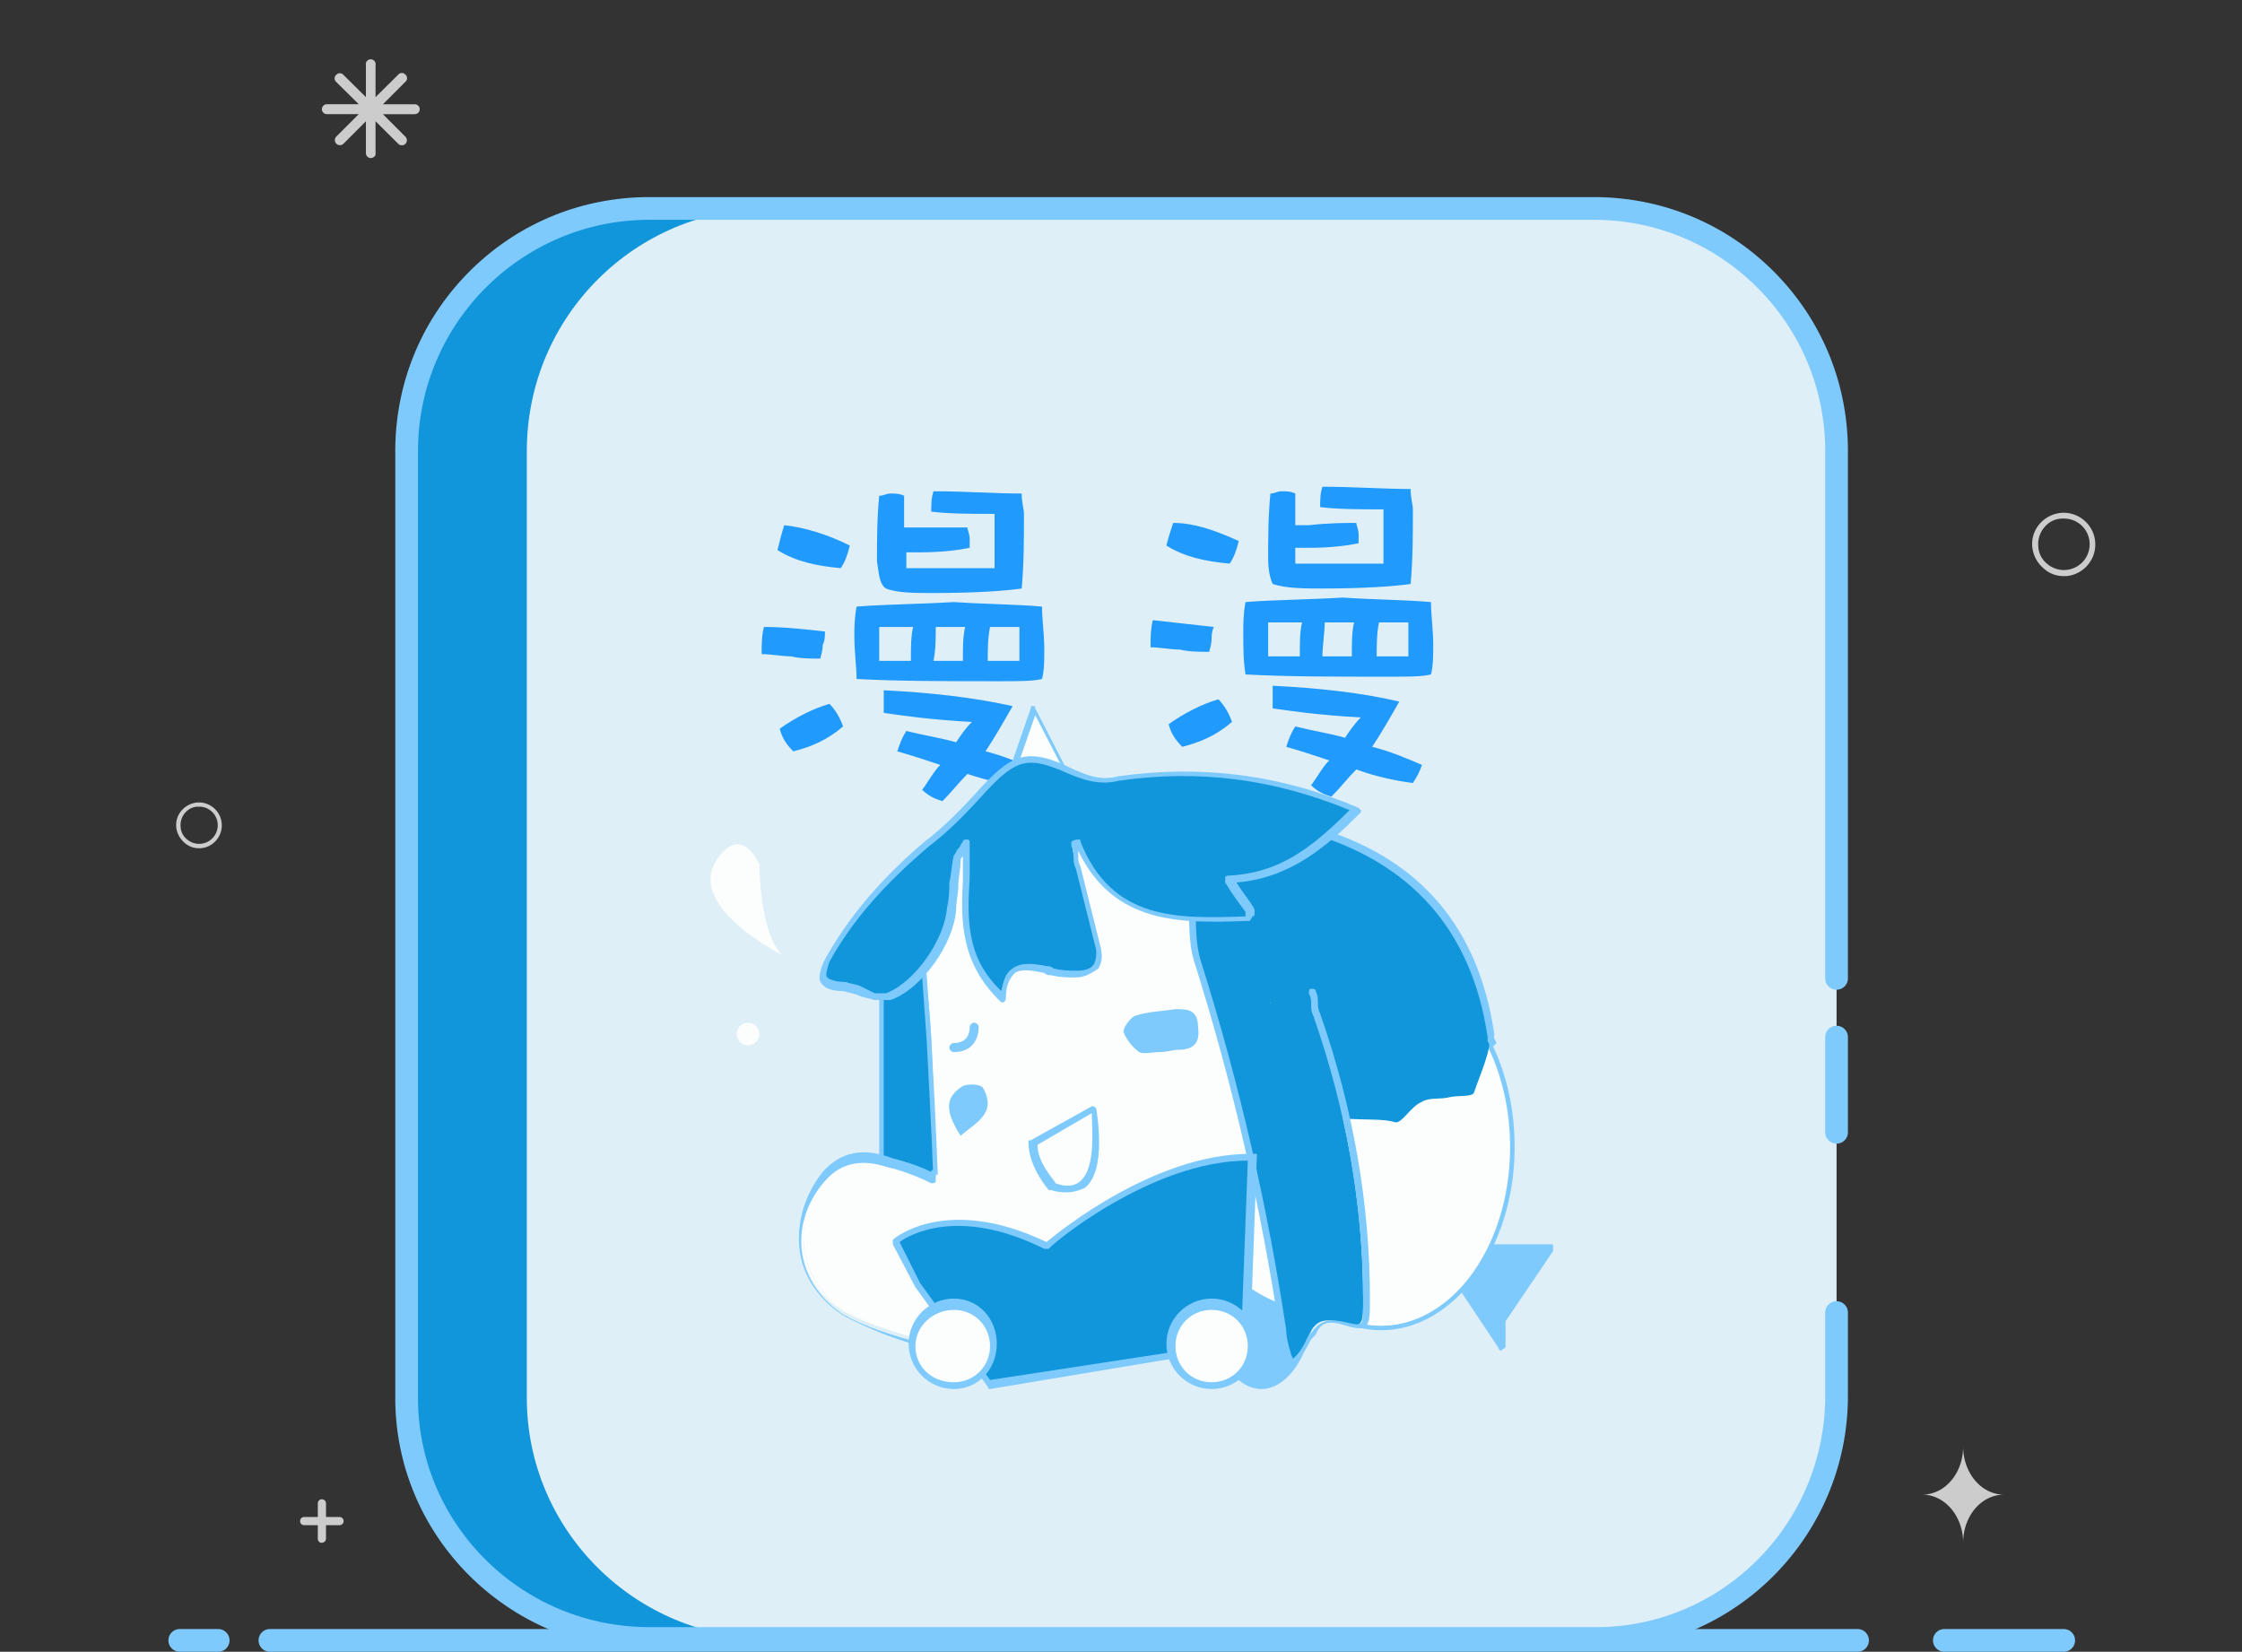 <?xml version="1.0" standalone="no"?><!DOCTYPE svg PUBLIC "-//W3C//DTD SVG 1.1//EN" "http://www.w3.org/Graphics/SVG/1.1/DTD/svg11.dtd"><svg t="1572590256678" class="icon" viewBox="0 0 1390 1024" version="1.1" xmlns="http://www.w3.org/2000/svg" p-id="1742" xmlns:xlink="http://www.w3.org/1999/xlink" width="271.484" height="200"><rect x="0" y="0" width="1390" height="1024" fill="#333333" stroke="none"/><defs><style type="text/css"></style></defs><path d="M1279.461 1023.999h-73.996a7.04 7.04 0 1 1 0-14.081h73.996a7.04 7.04 0 1 1 0 14.081zM1151.651 1023.999H167.345a7.04 7.04 0 1 1 0-14.081h984.305a7.04 7.04 0 1 1 0 14.081zM135.263 1023.999H111.46a7.04 7.04 0 1 1 0-14.081h23.803a7.04 7.04 0 1 1 0 14.081z" fill="#7ECAFC" p-id="1743"></path><path d="M137.455 510.422c-0.699-7.821-7.607-13.594-15.427-12.895a14.627 14.627 0 0 0-9.559 5.066 13.661 13.661 0 0 0-3.179 10.316 14.608 14.608 0 0 0 5.14 9.559 13.088 13.088 0 0 0 9.004 3.382h1.126c7.819-0.7 13.593-7.607 12.895-15.428z m-8.663 11.407a11.53 11.53 0 0 1-12.757-1.398 10.561 10.561 0 0 1-4.052-7.802 11.54 11.54 0 0 1 2.593-8.488 10.578 10.578 0 0 1 7.821-4.054h1.033a11.448 11.448 0 0 1 11.509 10.475 11.532 11.532 0 0 1-6.147 11.266zM1298.963 335.796c-0.969-10.821-10.528-18.81-21.347-17.841a20.222 20.222 0 0 0-13.224 7.008 18.902 18.902 0 0 0-4.401 14.274 20.211 20.211 0 0 0 7.114 13.225 18.108 18.108 0 0 0 12.457 4.679h1.559c10.819-0.966 18.807-10.524 17.842-21.346z m-11.987 15.782a15.956 15.956 0 0 1-17.652-1.935 14.608 14.608 0 0 1-5.608-10.795 15.966 15.966 0 0 1 3.588-11.746 14.639 14.639 0 0 1 10.822-5.608h1.431c8.28-0.075 15.222 6.242 15.922 14.494a15.947 15.947 0 0 1-8.502 15.589zM229.914 97.989a3.055 3.055 0 0 1-3.055-3.055V75.179l-13.951 13.953a3.132 3.132 0 0 1-4.429-4.427l13.955-13.953h-19.791a3.069 3.069 0 1 1 0-6.139h19.791l-13.955-13.786a2.916 2.916 0 0 1 0-4.427 2.915 2.915 0 0 1 2.216-1.016c0.851 0 1.657 0.369 2.213 1.016l13.951 13.819V40.461a3.051 3.051 0 0 1 4.693-3.164 3.043 3.043 0 0 1 1.278 3.164v19.757l14.089-13.954a2.918 2.918 0 0 1 4.429 0 2.918 2.918 0 0 1 0 4.427l-13.955 13.955h19.756a3.067 3.067 0 1 1 0 6.136h-19.756l13.955 13.956c0.791 0.787 1.098 1.941 0.81 3.022a3.138 3.138 0 0 1-2.213 2.216 3.135 3.135 0 0 1-3.025-0.813L232.83 75.178v19.756c0.337 1.711-1.372 3.054-3.051 3.054h0.135zM210.558 940.447h-8.444v-8.445c0-1.405-1.136-2.541-2.541-2.541s-2.541 1.136-2.541 2.541v8.445h-8.444a2.54 2.54 0 1 0 0 5.082h8.444v8.444a2.53 2.53 0 0 0 2.528 2.526l0.026-0.109a2.521 2.521 0 0 0 2.527-2.528v-8.331h8.444a2.542 2.542 0 0 0 0-5.083zM1217.116 896.687c0 16.738-11.335 29.904-25.352 29.904 14.058 0 25.352 13.391 25.352 29.905 0-16.741 11.336-29.905 25.348-29.905-14.058 0-25.348-13.386-25.348-29.904z m0 0" fill="#CCCCCC" p-id="1744"></path><path d="M988.199 129.231H402.55C319.269 129.231 252.104 196.396 252.104 279.676v586.994c0 81.935 67.164 149.094 150.446 149.094h586.992c81.936 0 149.096-67.159 149.096-150.443V279.676c-0.001-83.28-67.16-150.444-150.439-150.444z" fill="#DFEFF7" p-id="1745"></path><path d="M326.618 866.669v-586.994c0-83.28 67.164-150.444 150.446-150.444h-74.514C319.269 129.231 252.104 196.396 252.104 279.676v586.994c0 81.935 67.164 149.094 150.446 149.094h74.514c-83.281 0-150.446-67.159-150.446-149.094z" fill="#1296db" p-id="1746"></path><path d="M989.542 1022.804H402.55c-86.838 0-157.486-70.04-157.486-156.135v-586.994c0-42.159 16.356-81.733 46.054-111.431s69.273-46.054 111.431-46.054h585.649c42.157 0 81.732 16.356 111.429 46.054 29.696 29.699 46.051 69.272 46.051 111.431v326.868a7.04 7.04 0 1 1-14.081 0V279.676c0-79.073-64.329-143.404-143.399-143.404H402.55c-79.074 0-143.404 64.33-143.404 143.404v586.994c0 78.327 64.33 142.054 143.404 142.054h586.992c78.329 0 142.055-64.33 142.055-143.403v-51.587a7.04 7.04 0 1 1 14.081 0v51.587c-0.001 86.837-70.043 157.483-156.136 157.483z" fill="#7ECAFC" p-id="1747"></path><path d="M1138.637 709.004a7.04 7.04 0 0 1-7.04-7.04v-58.99a7.04 7.04 0 1 1 14.081 0v58.99a7.04 7.04 0 0 1-7.04 7.04z" fill="#7ECAFC" p-id="1748"></path><path d="M511.455 391.48c0 2.804 0 5.608-1.401 8.411 0 4.209-1.402 7.013-1.402 8.414-5.606 0-12.616 0-18.224-1.401-5.608 0-12.616-1.403-18.225-1.403 0-5.61 0-11.217 1.402-16.824 12.616-0.001 25.233 1.401 37.849 2.803z m15.421-53.272c-1.401 5.607-2.803 9.813-5.607 14.02-15.419-1.402-28.036-4.206-39.251-11.216 1.403-5.607 2.804-11.214 4.205-15.421 12.616 1.402 26.636 5.607 40.653 12.616z m-4.204 112.153c-9.813 8.411-19.626 12.618-30.841 15.421-4.205-4.205-7.009-8.41-8.41-14.018 9.813-7.009 21.028-12.618 30.841-15.421 4.205 4.205 7.007 9.812 8.41 14.018z m123.371-74.301c0 8.411 1.401 16.823 1.401 26.636 0 7.012 0 12.619-1.401 18.227-5.607 1.402-14.02 1.402-26.636 1.402-33.648 0-63.087 0-88.325-1.402 0-7.01-1.401-16.823-1.401-26.639 0-4.205 0-11.216 1.401-18.225 16.828-1.402 36.452-1.402 60.284-2.803 22.431 1.4 39.256 1.4 54.677 2.803z m-46.264-49.066c0 1.401 1.402 4.205 1.402 7.008v5.608c-7.01 1.402-16.823 2.804-30.842 2.804h-8.41v9.813h54.677v-33.648c-14.022 0-28.041 0-39.256-1.402 0-4.205 0-8.411 1.402-12.616 19.627 0 37.853 1.401 54.676 1.401 0 5.608 1.401 9.813 1.401 12.618 0 15.422 0 30.844-1.401 46.264-9.813 1.402-28.041 2.804-54.676 2.804-11.216 0-22.431 0-29.44-2.804-4.206-2.803-4.206-8.41-5.607-16.821 0-12.618 0-26.639 1.401-40.657 2.805 0 4.206-1.402 7.01-1.402 2.803 0 5.607 0 8.411 1.402v19.629h39.253z m-54.674 82.713h19.627c0-8.414 0-15.423 1.402-21.03H545.105v21.03z m82.713 28.038c-5.607 9.813-11.213 19.627-16.825 28.037 11.218 2.804 21.031 7.01 30.845 11.216-1.401 4.205-2.803 7.009-5.607 11.217-11.216-1.402-23.836-4.209-36.452-8.414-5.607 5.612-9.813 11.218-15.421 16.825-5.607-1.401-9.813-4.205-12.618-7.008 4.206-5.612 7.01-11.218 11.216-15.424-8.411-2.804-16.823-5.607-26.636-8.411 1.401-4.205 2.803-8.41 5.607-12.616 11.217 2.803 21.029 4.206 30.841 7.009 2.803-4.205 5.608-8.41 9.813-12.616-26.636-1.402-44.861-4.205-54.672-5.607V427.932c28.038 1.401 54.673 4.205 79.908 9.812z m-49.067-28.038h18.222c0-8.414 0-15.423 1.403-21.03H580.151c0 7.009 0 14.018-1.401 21.03z m33.644 0h19.629V388.676h-18.226c-1.403 7.009-1.403 14.018-1.403 21.03zM752.588 388.676c-1.401 2.803-1.401 5.607-1.401 7.009 0 4.206-1.403 7.01-1.403 8.414-5.607 0-12.616 0-18.224-1.405-5.608 0-12.618-1.402-18.225-1.402 0-5.607 0-11.214 1.401-16.821L752.588 388.676z m15.422-53.271c-1.402 5.607-2.805 9.813-5.608 14.018-15.421-1.401-28.038-4.205-39.253-11.216 1.402-5.606 2.804-9.813 4.208-14.018 12.615 0 25.232 4.205 40.653 11.216z m-4.206 112.153c-9.812 8.41-19.627 12.616-30.841 15.421-4.206-4.205-7.01-8.411-8.411-14.018 9.812-7.009 21.028-12.618 30.841-15.421 4.206 4.205 7.009 9.813 8.411 14.018z m123.371-74.303c0 8.41 1.401 16.823 1.401 26.635 0 7.013 0 12.62-1.401 18.227-5.608 1.401-14.02 1.401-26.635 1.401-33.649 0-63.088 0-88.325-1.401-1.402-8.411-1.402-16.826-1.402-26.639 0-4.205 0-11.216 1.402-18.224 16.826-1.402 36.452-1.402 60.283-2.804 21.029 1.402 39.256 1.402 54.677 2.804z m-46.266-49.066c0 1.402 1.402 4.205 1.402 7.009v5.608c-7.009 1.401-16.823 2.803-30.841 2.803h-8.41v9.813h54.674v-33.648c-14.021 0-28.038 0-39.254-1.401 0-4.206 0-8.413 1.402-12.618 19.626 0 37.852 1.401 54.674 1.401 0 5.608 1.403 9.813 1.403 12.616 0 15.423 0 30.845-1.403 46.266-9.812 1.402-28.039 2.803-54.674 2.803-11.216 0-22.431 0-30.841-2.803-1.402-2.804-2.805-8.411-2.805-15.421 0-12.618 0-26.64 1.403-40.658 2.803 0 4.205-1.401 7.009-1.401s5.608 0 8.411 1.401v19.629h8.41c12.616-1.401 22.431-1.401 29.439-1.401z m-54.673 82.714h19.627c0-8.415 0-15.424 1.403-21.031h-21.03v21.031z m81.312 28.037c-5.608 9.813-11.214 19.627-16.825 28.038 11.217 2.803 21.031 7.009 30.844 11.214-1.402 4.206-2.805 7.009-5.607 11.219-11.216-1.406-23.836-4.21-35.051-8.414-5.607 5.608-9.812 11.217-15.421 16.825-5.607-1.402-9.812-4.205-12.616-7.01 4.205-5.611 7.01-11.219 11.214-15.423-8.41-2.803-16.821-5.607-26.635-8.41 1.401-4.205 2.804-8.411 5.608-12.618 11.216 2.804 21.028 4.206 30.841 7.01 2.803-4.206 5.607-8.411 9.812-12.616-26.636-1.402-44.861-4.206-54.672-5.608v-14.02c28.037 1.401 54.673 4.205 78.508 9.812z m-47.665-28.037h18.225c0-8.415 0-15.424 1.401-21.031h-18.225c-0.001 7.01-1.401 14.018-1.401 21.031z m33.644 0h19.628v-21.031h-18.226c-1.402 7.01-1.402 14.018-1.402 21.031z m0 0" fill="#209AFD" p-id="1749"></path><path d="M899.791 788.224l30.841 46.266v-15.422l30.844-46.263h-46.264l-15.421 15.419z m0 0" fill="#7ECAFC" p-id="1750"></path><path d="M930.632 837.291s-1.402 0-1.402-1.4l-30.841-46.266v-2.804l15.421-15.419h47.666c1.403 0 1.403 0 1.403 1.402v2.802l-29.443 43.461v15.422c0 1.402-1.402 1.402-2.804 2.802 0-1.4 0 0 0 0z m-28.037-49.067l26.635 39.255v-9.813l28.041-43.461h-42.059l-12.616 14.02z m0 0" fill="#7ECAFC" p-id="1751"></path><path d="M856.333 824.676c-44.863 0-82.715-50.472-82.715-113.558 0-63.082 36.451-113.554 82.715-113.554 46.262 0 82.715 50.472 82.715 113.554 0 63.086-37.855 113.558-82.715 113.558z m0-221.505c-43.461 0-77.107 49.07-77.107 109.352s35.049 109.35 77.107 109.35c42.056 0 77.103-49.067 77.103-109.35s-33.645-109.352-77.103-109.352z m0 0" fill="#7ECAFC" p-id="1752"></path><path d="M776.422 711.117c0 39.568 15.232 76.132 39.955 95.914 24.72 19.786 55.186 19.786 79.91 0 24.722-19.783 39.955-56.346 39.955-95.914 0-39.566-15.233-76.127-39.955-95.914-24.724-19.781-55.189-19.781-79.91 0-24.724 19.788-39.955 56.348-39.955 95.914z m0 0" fill="#FCFEFD" p-id="1753"></path><path d="M751.187 803.643c0 30.972 13.809 56.079 30.844 56.079 17.033 0 30.841-25.107 30.841-56.079 0-30.968-13.809-56.072-30.841-56.072-17.035 0-30.844 25.105-30.844 56.072z m0 0" fill="#FFFFFF" p-id="1754"></path><path d="M782.031 861.123c-18.227 0-33.648-26.632-33.648-58.881 0-32.241 15.421-58.876 33.648-58.876 18.225 0 33.645 26.635 33.645 58.876 0 32.247-15.421 58.881-33.645 58.881z" fill="#7ECAFC" p-id="1755"></path><path d="M782.031 748.971c-15.423 0-28.039 23.833-28.039 53.271 0 29.444 12.616 53.275 28.039 53.275 15.421 0 28.037-23.831 28.037-53.275 0-29.438-12.616-53.271-28.037-53.271zM689.5 611.582h61.687v49.07H689.5zM578.75 660.652h46.263v49.065h-46.263z" fill="#7ECAFC" p-id="1756"></path><path d="M627.817 475.593l12.619-36.447 25.233 49.068-37.852 25.234v-37.855z m0 0" fill="#FCFEFD" p-id="1757"></path><path d="M627.817 514.851c-1.401 0-1.401-1.402-1.401-1.402v-37.855l12.618-36.447c0-1.402 0-1.402 1.402-1.402 1.401 0 1.401 0 1.401 1.402l25.233 49.068c0 1.403 0 2.804-1.402 2.804l-37.85 23.832c1.403 0 0 0 0 0z m2.805-39.258v33.65l33.645-22.432-22.431-43.46-11.214 32.242z m0 0" fill="#7ECAFC" p-id="1758"></path><path d="M578.75 739.158c-8.413-1.4-16.823-1.4-25.233-2.802-2.804 0-7.01-5.608-7.01-9.813V593.358c7.01 1.4 14.02 1.4 21.028 2.804 2.803 1.402 5.61 5.606 7.01 8.409 2.803 42.059 4.206 85.516 7.008 127.579-1.402 1.4-2.803 4.206-2.803 7.008z m0 0" fill="#1296db" p-id="1759"></path><path d="M578.75 741.961s0-1.4 0 0c-4.206-1.4-8.413-1.4-12.618-1.4-4.206 0-8.411-1.405-12.616-1.405-4.208 0-8.413-7.008-8.413-11.211V594.758s0-1.4 1.402-1.4h1.403c2.803 0 7.008 1.4 9.811 1.4 2.804 0 7.009 1.405 11.216 1.405 4.206 1.402 7.009 8.409 8.41 9.811v1.405c1.402 21.025 2.803 43.459 4.205 64.487 1.403 21.03 1.403 42.057 2.805 63.087v1.405c-1.401 1.402-2.805 2.802-2.805 5.606 0.002-2.804-1.4-1.401-2.8-0.001 1.401-1.4 0 0 0 0z m-30.84-145.798v130.379c0 4.206 4.204 7.008 5.607 7.008 4.204 1.402 8.41 1.402 12.616 1.402 2.804 0 7.01 0 11.214 1.405 0-2.807 1.402-4.206 2.803-5.608-1.401-21.033-2.803-42.059-2.803-63.087-1.401-21.03-1.401-42.062-2.803-63.089-1.401-2.804-4.206-5.608-5.607-7.008-2.804 0-7.01-1.402-9.813-1.402h-11.214z m0 0" fill="#7ECAFC" p-id="1760"></path><path d="M580.151 729.346c-1.401-9.816 0-15.424 0-22.434-2.803-32.243-1.401-133.181-15.421-98.134-2.803-25.235 23.833-82.713 39.253-96.732 7.009 9.813 0 0 8.41 75.705 7.012 8.411 14.022 9.813 16.825-2.804 2.803-11.216 9.813-12.615 19.627-9.813h4.206c35.046 2.804 1.401-14.022-4.206-50.468 0-2.805 22.431 5.607 22.431 0 12.616 4.205 37.852 8.411 49.068 11.213 11.214 2.807 22.431 4.209 32.242 2.807 14.02-1.405 19.627 5.606 23.834 18.224 18.225 81.311 35.047 155.616 51.87 234.122 1.403 4.206-2.804 14.02-5.607 15.422-9.813 2.804-19.627 4.206-29.44 1.405-8.41-2.807-16.823-8.416-25.235-14.022-2.805-2.804-7.012-7.01-7.012-11.213-1.401-8.414-1.401-18.226 0-26.637 1.403-14.02-5.607-18.224-16.821-12.615-26.635 11.213-51.874 25.23-78.509 36.447-7.009 2.807-14.017 5.608-21.028 4.206-22.431-4.206-43.46-7.01-68.694 1.402 4.205 8.411 9.812 16.821 12.618 23.833 1.401 5.608 4.205 12.618 1.401 16.824-2.804 4.204-11.214 7.01-15.421 5.608-16.823-5.608-35.047-9.813-50.471-18.224-30.84-16.829-36.448-57.481-12.618-85.516 11.217-12.623 26.641-14.025 40.658-8.416 8.414 2.8 19.628 7.008 28.038 9.812z m96.732-43.461c-12.616 7.008-18.243 10.602-26.656 14.808-8.41 4.206-12.597 9.024-8.39 17.435 2.804 7.012 9.813 15.422 15.421 16.824 5.61 0 15.421-7.006 16.821-12.618 4.208-11.216 2.804-21.03 4.208-36.45h-1.403z m42.059-33.645c4.206 0 8.413-1.402 11.214-1.402 9.813 0 14.02-4.206 12.619-14.022 0-11.216-7.012-11.216-14.02-11.216-8.41 1.405-16.824 1.405-25.234 4.206-2.803 1.405-7.01 7.01-7.01 9.813 1.403 4.206 5.61 9.816 9.813 12.62 2.805 1.402 8.411 0 12.618 0z m-123.371 51.869c9.813-8.411 22.434-14.02 14.02-29.439-1.401-2.804-9.812-2.804-12.618-1.4-11.214 7.007-11.214 15.419-1.402 30.839z m0 0" fill="#FCFEFD" p-id="1761"></path><path d="M811.47 614.386c1.402 4.204 1.402 9.811 2.805 14.017 19.626 57.481 30.841 116.362 30.841 176.645 0 18.229 0 18.229-16.824 14.02-8.41-1.402-12.616 0-16.823 8.411-2.804 5.608-5.608 12.615-12.618 16.821-1.401-7.01-4.205-14.02-4.205-21.025-11.216-78.511-29.443-154.213-53.274-229.918-4.206-12.618-2.803-28.037-2.803-40.657 0-2.804 4.206-5.608 7.008-7.01 15.421-9.813 29.44-19.626 44.863-29.439 5.608-2.804 15.421-5.608 21.029-4.208 64.49 18.226 102.34 61.685 112.153 127.574 1.403 11.218-5.607 25.238-9.812 37.855-1.402 2.802-9.813 1.4-15.421 2.802-5.608 1.402-12.616 0-16.823 2.807-7.01 2.802-12.616 14.015-16.823 12.613-12.62-4.204-47.668 2.807-51.873-12.613-4.206-15.422-7.01-33.648-12.616-49.072-1.403-4.206-9.813-8.411-12.616-12.615-1.405 2.804 25.232-7.007 23.829-7.007z m0 0" fill="#1296db" p-id="1762"></path><path d="M798.852 847.105s0-1.401 0 0c-1.401 0-1.401-1.402-1.401-1.402 0-2.802-1.402-4.206-1.402-7.008-1.402-4.206-2.804-9.813-2.804-14.02-11.214-74.303-28.041-150.007-53.274-229.918-2.804-9.811-2.804-22.427-2.804-33.648v-7.008c0-4.206 5.61-7.01 8.41-8.411 7.01-4.206 15.421-9.813 22.432-14.02 7.009-5.606 14.021-9.812 22.432-15.419 5.608-2.804 15.421-5.608 22.431-4.208 65.89 18.226 103.743 61.685 113.555 128.976 0 1.405 0 2.804-1.401 2.804-1.403 0-2.804 0-2.804-1.4-9.813-65.891-47.665-107.95-110.752-126.173-4.205-1.402-14.018 1.401-19.627 4.206-7.009 4.206-15.421 9.812-22.432 14.017-7.01 5.611-15.421 9.813-22.431 15.422-4.205 1.402-5.608 4.206-5.608 5.608v7.01c0 11.216 0 22.432 2.804 32.243 25.234 79.911 42.058 155.616 53.274 229.918 0 4.206 1.401 9.813 2.804 14.02 0 1.4 1.401 2.802 1.401 4.206 4.206-2.807 7.01-8.411 8.411-12.62l1.402-1.4c5.607-9.813 11.216-11.216 19.627-9.813 7.01 1.402 11.214 2.804 12.616 1.402 1.403-1.402 1.403-7.008 1.403-14.02 0-57.479-9.813-116.362-30.841-176.645-1.403-2.802-1.403-4.206-1.403-7.008 0-2.804 0-4.209-1.402-7.01 0-1.402 0-2.804 1.402-2.804 1.403 0 2.804 0 2.804 1.402 1.401 2.804 1.401 4.204 1.401 7.01 0 2.802 0 4.204 1.403 7.008 21.028 60.285 30.841 119.168 30.841 176.645 0 9.813 0 15.422-2.804 16.824-2.804 2.804-7.01 1.405-16.821-1.402-7.01-1.402-11.216 0-14.02 7.01l-2.804 2.802c-2.803 5.608-5.606 11.214-14.018 16.821 1.403-1.401 0 0 0 0zM580.151 734.952c-1.401 0-1.401-1.402-1.401-1.402-1.402-37.853-2.804-60.28-4.206-88.32l-2.804-39.255c0-1.402 1.403-2.804 1.403-2.804 1.401 0 1.401 1.402 1.401 1.402l2.803 39.253c1.402 26.637 2.803 49.07 4.205 88.325 1.405 1.4 0.001 1.4-1.401 2.802z m0 0" fill="#7ECAFC" p-id="1763"></path><path d="M840.909 502.233c-23.832 23.832-46.262 42.057-79.911 43.459 5.61 8.411 9.813 14.02 14.02 19.631-1.401 1.402-1.401 2.802-2.804 4.206-42.057 1.402-84.115 2.804-105.144-47.668 0 0-1.402 0-2.803 1.402 1.401 4.206 1.401 9.815 2.803 14.018l12.618 50.472c2.804 9.813-2.805 15.419-12.618 15.419-5.607 0-9.812 0-15.419-1.402-14.02-2.804-28.038-8.409-29.442 16.821-32.245-29.437-21.029-64.487-22.432-96.73-1.401 2.805-4.206 5.608-5.607 8.411-1.402 11.214-2.804 21.028-4.206 32.243-1.401 21.028-21.028 47.665-39.253 54.674-2.803 1.4-5.608 0-8.411 0-7.009-1.402-12.619-4.206-19.628-5.608-14.02-1.402-15.421-4.204-9.813-16.824 15.421-28.035 36.451-50.469 61.685-71.497 12.616-9.812 23.832-21.029 35.046-33.644 19.629-21.033 28.041-23.836 54.677-11.218 9.811 4.206 18.225 7.012 29.44 4.206 49.071-7.013 96.735-1.405 147.203 19.627z m0 0" fill="#1296db" p-id="1764"></path><path d="M622.21 621.395h-1.401c-25.238-23.831-25.238-50.467-23.836-75.705v-15.421c0 1.4-1.401 1.4-1.401 2.804 0 5.608-1.401 11.213-1.401 15.419 0 5.608-1.402 9.813-1.402 15.422-1.402 21.03-21.029 49.067-40.655 56.076h-9.813c-4.204-1.405-7.009-1.405-9.815-2.804-2.804-1.402-5.61-1.402-9.813-2.804-7.01 0-11.217-1.402-14.02-5.608-1.402-2.804 0-8.411 2.803-14.02 14.02-25.23 33.648-49.067 61.687-72.899 11.214-8.41 22.429-19.627 35.046-33.645 19.628-21.03 29.442-25.237 57.479-11.217 9.813 4.205 16.824 7.009 28.039 4.205 50.469-7.009 99.537-1.402 148.603 19.631l1.402 1.401v1.402c-21.028 21.03-43.458 40.655-77.105 43.459 4.205 7.01 8.41 11.216 11.217 16.824v2.807s0 1.4-1.402 1.4c0 1.405-1.405 1.405-1.405 2.807h-1.401c-40.655 1.402-82.715 2.802-105.144-43.463v2.804c0 2.804 0 4.204 1.401 7.008l12.618 50.472c1.402 7.008 0 9.813-1.402 12.615-4.208 2.804-8.411 5.608-14.02 5.608-5.607 0-9.812 0-15.419-1.402-1.403 0-2.804 0-4.208-1.402-7.008-1.402-14.017-2.804-18.224 0-2.804 2.804-5.607 7.01-5.607 15.419 0.001 1.405 0.001 1.405-1.402 2.807 0-1.402 0 0 0 0z m-79.91-5.607h7.009c18.225-7.01 36.448-33.645 37.852-53.272 1.402-5.608 1.402-11.216 1.402-15.422 1.401-5.608 1.401-11.216 2.803-16.821 1.402-1.402 1.402-2.804 2.804-4.206 1.401-1.401 1.401-2.804 2.802-4.206 0-1.401 1.403-1.401 2.805-1.401s1.402 1.401 1.402 1.401v22.43c-1.402 23.833-2.804 49.07 19.628 70.096 1.401-7.008 2.804-11.216 7.008-14.02 5.61-4.204 14.02-2.802 21.03-1.402 1.401 0 2.804 0 4.206 1.402 5.607 1.402 9.813 1.402 15.421 1.402 4.205 0 8.409-1.402 9.812-4.204 1.402-2.807 1.402-5.608 1.402-8.411l-12.618-50.469c-1.402-2.807-1.402-4.209-1.402-7.012 0-2.802 0-4.204-1.401-7.007v-2.805c1.401-1.401 4.206-1.401 4.206-1.401 1.401 0 1.401 0 1.401 1.401 19.626 49.07 60.283 47.668 102.34 46.263v-2.802c-4.205-5.611-8.41-11.218-12.616-18.229v-2.804c0-1.402 1.401-1.402 1.401-1.402 30.845-1.402 50.472-15.421 75.705-40.655-47.663-19.628-93.927-25.235-142.995-18.227-11.216 2.807-21.03 0-30.841-4.206-25.235-11.214-32.245-9.813-51.875 11.218-12.615 14.02-23.831 25.234-35.046 33.647-28.037 23.831-47.666 46.264-61.685 71.498-1.402 4.204-2.805 8.409-1.402 9.811 1.402 1.405 5.608 2.804 11.214 2.804 4.206 1.402 7.009 1.402 9.813 2.804l8.415 4.208z m49.067 36.451c-1.402 0-2.803-1.402-2.803-2.804 0-1.4 1.401-2.804 2.803-2.804 9.813 0 9.813-8.414 9.813-9.816s1.401-2.804 2.803-2.804c1.402 0 2.803 1.402 2.803 2.804 0 5.611-2.803 15.424-15.419 15.424z m0 0" fill="#7ECAFC" p-id="1765"></path><path d="M653.054 734.952c36.447 12.62 25.233-49.067 25.233-49.067l-37.85 21.028c0 15.422 12.618 28.039 12.618 28.039z m0 0" fill="#FCFEFD" p-id="1766"></path><path d="M661.464 739.158c-2.804 0-5.607 0-9.812-1.4h-1.403s-12.616-14.022-12.616-29.444c0-1.402 0-1.402 1.402-1.402l37.849-21.028h1.403l1.402 1.405c0 1.4 7.009 37.852-7.01 49.067-2.804 1.402-7.009 2.802-11.214 2.802z m-7.01-5.608c7.01 2.807 12.616 1.402 15.421-1.4 9.813-8.414 7.009-33.648 7.009-42.062l-33.644 19.628c0 11.213 9.815 21.031 11.214 23.833z m0 0" fill="#7ECAFC" p-id="1767"></path><path d="M577.348 785.421c5.608 8.411 9.813 16.821 12.618 23.833 1.402 5.608 2.804 12.618 1.402 16.824-2.803 4.204-11.216 7.01-15.421 5.608-16.823-5.608-35.047-9.813-50.472-18.224-30.84-16.829-36.448-57.481-12.616-85.516 11.214-14.025 26.637-14.025 40.658-8.416 7.009 2.804 16.82 7.012 26.634 9.816v-1.4c19.627 9.811 42.059 25.23 49.068 53.271-16.825-2.808-33.648-2.808-51.871 4.203z m0 0" fill="#DEDFE1" p-id="1768"></path><path d="M629.221 781.217c-5.607-28.039-28.039-43.459-49.068-53.271v1.4c-8.41-4.206-19.626-8.416-26.634-9.816-15.421-5.608-29.443-4.206-40.658 8.416-23.832 26.632-18.225 68.688 12.616 85.516 15.424 8.409 33.648 14.017 50.472 18.224 4.205 1.402 12.618-1.405 15.421-5.608 2.804-4.206 1.402-11.216-1.402-16.824-2.804-8.411-8.413-15.422-12.618-23.833 18.222-7.009 35.045-7.009 51.871-4.203z m0 0" fill="#FCFEFD" p-id="1769"></path><path d="M578.75 835.892h-2.804c-22.43-5.611-37.85-12.615-51.873-19.628-14.018-8.409-25.234-22.432-28.037-39.255-2.803-18.224 2.803-36.447 14.018-50.467 11.214-12.62 25.237-15.424 43.463-8.414 5.606 1.402 15.421 4.206 23.831 8.414 0-1.402 1.402-1.402 1.402-1.402 1.401 0 1.401 1.402 1.401 2.807v4.204c0 1.4-1.401 1.4-2.803 1.4-8.41-4.204-19.627-8.409-26.635-9.813-16.825-5.608-29.443-2.807-39.256 8.414-11.214 12.615-16.821 29.439-14.018 46.261 2.804 15.422 12.618 28.039 25.234 36.452 12.62 7.01 28.041 12.618 50.472 18.226 2.803 1.402 11.214-1.402 12.615-4.206 2.805-2.804 1.402-9.813-1.401-14.02-1.401-5.608-4.206-9.813-7.01-14.02-1.401-2.804-4.204-5.608-5.607-9.813v-1.402s0-1.402 1.403-1.402c16.821-7.008 32.242-7.008 53.272-4.206 1.401 0 1.401 1.402 1.401 2.804s-1.401 1.402-2.803 1.402c-18.227-2.804-33.647-1.402-49.067 2.804 1.401 2.804 2.804 4.206 4.205 7.01 2.805 4.204 5.607 9.816 7.01 15.424 2.804 5.606 4.206 14.017 1.402 18.224 1.401 1.4-4.206 4.204-9.815 4.204z m0 0" fill="#7ECAFC" p-id="1770"></path><path d="M568.938 796.634l-14.02-26.632s32.243-28.039 93.929 2.804c0 0 64.489-56.079 127.576-54.677l-4.209 116.362-158.417 23.831-44.86-61.687z m0 0" fill="#1296db" p-id="1771"></path><path d="M613.797 861.123s-1.402 0-1.402-1.4l-44.86-61.685-14.017-26.635v-2.807c1.4-1.402 33.644-28.035 95.33 1.405 8.41-7.01 67.293-54.677 126.171-54.677h4.209v1.402l-4.209 116.362c0 1.402-1.401 1.402-1.401 1.402l-159.822 26.632c0-1.4 0 0 0 0z m-43.459-65.889l43.459 60.283 155.614-23.831 4.206-112.157c-60.282 0-123.37 53.275-123.37 54.674h-2.804c-53.272-26.632-84.113-8.411-89.723-4.204l12.618 25.234z m0 0" fill="#7ECAFC" p-id="1772"></path><path d="M566.134 834.489c0 13.935 11.298 25.233 25.234 25.233 13.935 0 25.237-11.299 25.237-25.233 0-13.938-11.301-25.235-25.237-25.235-13.937 0-25.234 11.299-25.234 25.235z m0 0M725.953 834.489c0 13.935 11.299 25.233 25.234 25.233s25.235-11.299 25.235-25.233c0-13.938-11.3-25.235-25.235-25.235s-25.234 11.299-25.234 25.235z m0 0" fill="#FCFEFD" p-id="1773"></path><path d="M591.368 861.123c-15.421 0-28.037-12.615-28.037-28.035 0-15.422 12.616-28.039 28.037-28.039 15.419 0 26.639 12.618 26.639 28.039-0.001 15.418-11.219 28.035-26.639 28.035z m0-49.065c-12.616 0-23.832 9.813-23.832 22.432 0 12.615 9.813 22.43 23.832 22.43 12.616 0 22.43-9.813 22.43-22.43 0-12.619-9.813-22.432-22.43-22.432z m159.819 49.065c-15.422 0-28.038-12.615-28.038-28.035 0-15.422 12.616-28.039 28.038-28.039 15.421 0 28.039 12.618 28.039 28.039 0 15.418-12.619 28.035-28.039 28.035z m0-49.065c-12.616 0-22.431 9.813-22.431 22.432 0 12.615 9.813 22.43 22.431 22.43s22.431-9.813 22.431-22.43c0-12.619-9.815-22.432-22.431-22.432z m173.839-162.624c-1.403 0-1.403 0-1.403-1.4l-1.401-2.807c0-1.405 0-2.804 1.401-2.804 1.403 0 2.804 0 2.804 1.4l1.402 2.807-2.803 2.804c0-1.398 0 0 0 0z m0 0" fill="#7ECAFC" p-id="1774"></path><path d="M470.803 535.877s0 42.059 14.018 56.079c0 0-56.079-28.039-42.058-56.079-0.001 0 14.02-28.037 28.039 0z m0 0M456.784 641.021a7.012 7.012 0 0 0 7.01 7.014 7.013 7.013 0 0 0 0-14.025 7.013 7.013 0 0 0-7.01 7.01z m0 0" fill="#FCFEFD" p-id="1775"></path></svg>